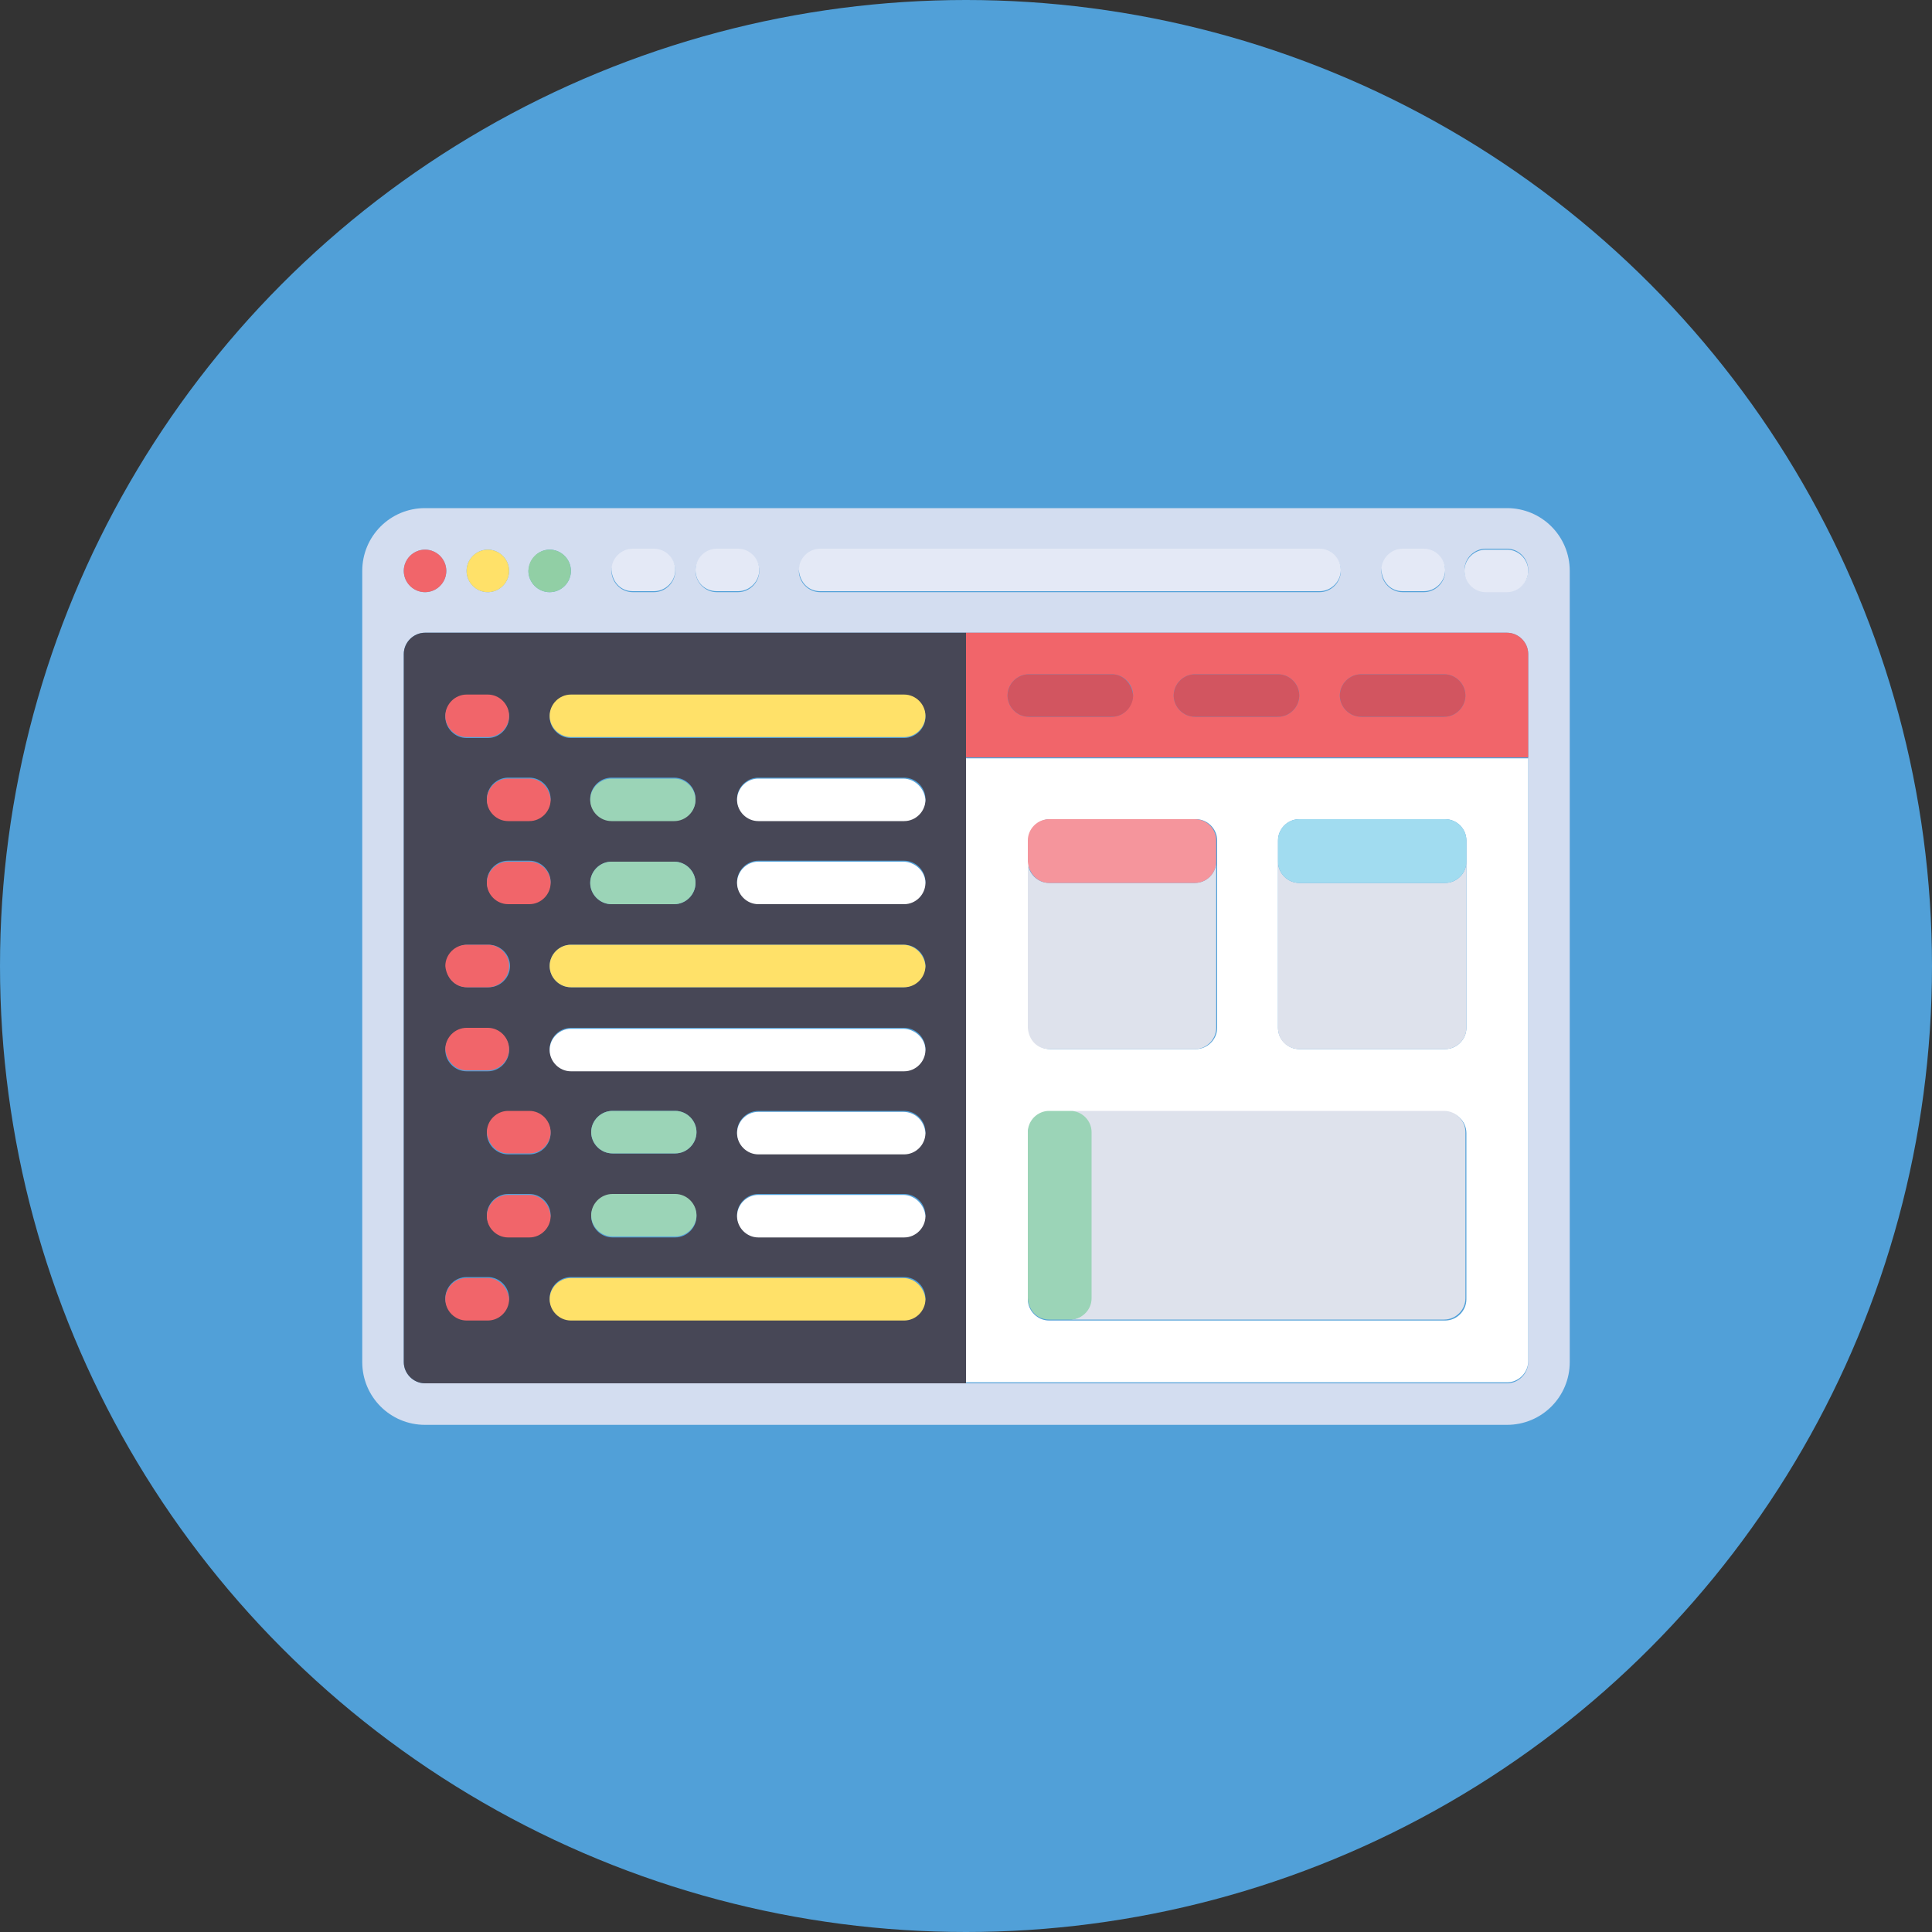 <?xml version="1.0" encoding="utf-8"?>
<!-- Generator: Adobe Illustrator 19.0.0, SVG Export Plug-In . SVG Version: 6.00 Build 0)  -->
<svg version="1.1" id="Layer_1" xmlns="http://www.w3.org/2000/svg" xmlns:xlink="http://www.w3.org/1999/xlink" x="0px" y="0px"
	 viewBox="0 0 200 200" style="enable-background:new 0 0 200 200;" xml:space="preserve">
<rect x="0" y="0" width="200" height="200" fill="#333333" stroke="none"/>
<style type="text/css">
	.st0{fill:#51A0D8;}
	.st1{fill:#D3DDF0;}
	.st2{fill:#FFFFFF;}
	.st3{fill:#F1656A;}
	.st4{fill:#FFE169;}
	.st5{fill:#91CFA5;}
	.st6{fill:#E4E9F6;}
	.st7{fill:#D25560;}
	.st8{fill:#DEE2EC;}
	.st9{fill:#F5959C;}
	.st10{fill:#A1DCF0;}
	.st11{fill:#9BD4B7;}
	.st12{fill:#474756;}
</style>
<g id="XMLID_482_">
	<circle id="XMLID_480_" class="st0" cx="100" cy="100" r="100"/>
	<g id="XMLID_483_">
		<path id="XMLID_560_" class="st1" d="M156,52.6H44c-3.6,0-6.5,2.9-6.5,6.5v81.9c0,3.6,2.9,6.5,6.5,6.5h112c3.6,0,6.5-2.9,6.5-6.5
			V59.1C162.5,55.5,159.6,52.6,156,52.6z M145.2,56.9h2.2c1.2,0,2.2,1,2.2,2.2c0,1.2-1,2.2-2.2,2.2h-2.2c-1.2,0-2.2-1-2.2-2.2
			C143.1,57.9,144,56.9,145.2,56.9z M84.9,56.9h51.7c1.2,0,2.2,1,2.2,2.2c0,1.2-1,2.2-2.2,2.2H84.9c-1.2,0-2.2-1-2.2-2.2
			C82.8,57.9,83.7,56.9,84.9,56.9z M74.2,56.9h2.2c1.2,0,2.2,1,2.2,2.2c0,1.2-1,2.2-2.2,2.2h-2.2c-1.2,0-2.2-1-2.2-2.2
			C72,57.9,73,56.9,74.2,56.9z M65.5,56.9h2.2c1.2,0,2.2,1,2.2,2.2c0,1.2-1,2.2-2.2,2.2h-2.2c-1.2,0-2.2-1-2.2-2.2
			C63.4,57.9,64.3,56.9,65.5,56.9z M56.9,56.9c1.2,0,2.2,1,2.2,2.2c0,1.2-1,2.2-2.2,2.2c-1.2,0-2.2-1-2.2-2.2
			C54.8,57.9,55.7,56.9,56.9,56.9z M50.5,56.9c1.2,0,2.2,1,2.2,2.2c0,1.2-1,2.2-2.2,2.2s-2.2-1-2.2-2.2
			C48.3,57.9,49.3,56.9,50.5,56.9z M44,56.9c1.2,0,2.2,1,2.2,2.2c0,1.2-1,2.2-2.2,2.2c-1.2,0-2.2-1-2.2-2.2
			C41.8,57.9,42.8,56.9,44,56.9z M158.2,78.5v62.5c0,1.2-1,2.2-2.2,2.2h-56H44c-1.2,0-2.2-1-2.2-2.2V78.5V67.7c0-1.2,1-2.2,2.2-2.2
			h56h56c1.2,0,2.2,1,2.2,2.2V78.5z M156,61.2h-2.2c-1.2,0-2.2-1-2.2-2.2c0-1.2,1-2.2,2.2-2.2h2.2c1.2,0,2.2,1,2.2,2.2
			C158.2,60.3,157.2,61.2,156,61.2z"/>
		<path id="XMLID_555_" class="st2" d="M100,143.1h56c1.2,0,2.2-1,2.2-2.2V78.5H100V143.1z M132.3,89.2v-2.2c0-1.2,1-2.2,2.2-2.2
			h15.1c1.2,0,2.2,1,2.2,2.2v2.2v17.2c0,1.2-1,2.2-2.2,2.2h-15.1c-1.2,0-2.2-1-2.2-2.2V89.2z M106.5,89.2v-2.2c0-1.2,1-2.2,2.2-2.2
			h15.1c1.2,0,2.2,1,2.2,2.2v2.2v17.2c0,1.2-1,2.2-2.2,2.2h-15.1c-1.2,0-2.2-1-2.2-2.2L106.5,89.2L106.5,89.2z M108.6,115.1h2.2
			h38.8c1.2,0,2.2,1,2.2,2.2v17.2c0,1.2-1,2.2-2.2,2.2h-38.8h-2.2c-1.2,0-2.2-1-2.2-2.2v-17.2C106.5,116,107.4,115.1,108.6,115.1z"
			/>
		<circle id="XMLID_465_" class="st3" cx="44" cy="59.1" r="2.2"/>
		<circle id="XMLID_464_" class="st4" cx="50.5" cy="59.1" r="2.2"/>
		<circle id="XMLID_463_" class="st5" cx="56.9" cy="59.1" r="2.2"/>
		<g id="XMLID_546_">
			<path id="XMLID_462_" class="st6" d="M65.5,61.2h2.2c1.2,0,2.2-1,2.2-2.2c0-1.2-1-2.2-2.2-2.2h-2.2c-1.2,0-2.2,1-2.2,2.2
				C63.4,60.3,64.3,61.2,65.5,61.2z"/>
			<path id="XMLID_461_" class="st6" d="M74.2,61.2h2.2c1.2,0,2.2-1,2.2-2.2c0-1.2-1-2.2-2.2-2.2h-2.2c-1.2,0-2.2,1-2.2,2.2
				C72,60.3,73,61.2,74.2,61.2z"/>
			<path id="XMLID_460_" class="st6" d="M145.2,61.2h2.2c1.2,0,2.2-1,2.2-2.2c0-1.2-1-2.2-2.2-2.2h-2.2c-1.2,0-2.2,1-2.2,2.2
				C143.1,60.3,144,61.2,145.2,61.2z"/>
			<path id="XMLID_459_" class="st6" d="M156,56.9h-2.2c-1.2,0-2.2,1-2.2,2.2c0,1.2,1,2.2,2.2,2.2h2.2c1.2,0,2.2-1,2.2-2.2
				C158.2,57.9,157.2,56.9,156,56.9z"/>
			<path id="XMLID_458_" class="st6" d="M84.9,61.2h51.7c1.2,0,2.2-1,2.2-2.2c0-1.2-1-2.2-2.2-2.2H84.9c-1.2,0-2.2,1-2.2,2.2
				C82.8,60.3,83.7,61.2,84.9,61.2z"/>
		</g>
		<path id="XMLID_541_" class="st3" d="M156,65.5h-56v12.9h58.2V67.7C158.2,66.5,157.2,65.5,156,65.5z M115.1,74.2h-8.6
			c-1.2,0-2.2-1-2.2-2.2c0-1.2,1-2.2,2.2-2.2h8.6c1.2,0,2.2,1,2.2,2.2C117.2,73.2,116.3,74.2,115.1,74.2z M132.3,74.2h-8.6
			c-1.2,0-2.2-1-2.2-2.2c0-1.2,1-2.2,2.2-2.2h8.6c1.2,0,2.2,1,2.2,2.2C134.5,73.2,133.5,74.2,132.3,74.2z M149.5,74.2h-8.6
			c-1.2,0-2.2-1-2.2-2.2c0-1.2,1-2.2,2.2-2.2h8.6c1.2,0,2.2,1,2.2,2.2C151.7,73.2,150.7,74.2,149.5,74.2z"/>
		<g id="XMLID_537_">
			<path id="XMLID_453_" class="st7" d="M115.1,69.8h-8.6c-1.2,0-2.2,1-2.2,2.2c0,1.2,1,2.2,2.2,2.2h8.6c1.2,0,2.2-1,2.2-2.2
				C117.2,70.8,116.3,69.8,115.1,69.8z"/>
			<path id="XMLID_452_" class="st7" d="M132.3,69.8h-8.6c-1.2,0-2.2,1-2.2,2.2c0,1.2,1,2.2,2.2,2.2h8.6c1.2,0,2.2-1,2.2-2.2
				C134.5,70.8,133.5,69.8,132.3,69.8z"/>
			<path id="XMLID_451_" class="st7" d="M149.5,69.8h-8.6c-1.2,0-2.2,1-2.2,2.2c0,1.2,1,2.2,2.2,2.2h8.6c1.2,0,2.2-1,2.2-2.2
				C151.7,70.8,150.7,69.8,149.5,69.8z"/>
		</g>
		<g id="XMLID_534_">
			<path id="XMLID_450_" class="st8" d="M108.6,108.6h15.1c1.2,0,2.2-1,2.2-2.2V89.2c0,1.2-1,2.2-2.2,2.2h-15.1
				c-1.2,0-2.2-1-2.2-2.2v17.2C106.5,107.7,107.4,108.6,108.6,108.6z"/>
			<path id="XMLID_449_" class="st8" d="M134.5,108.6h15.1c1.2,0,2.2-1,2.2-2.2V89.2c0,1.2-1,2.2-2.2,2.2h-15.1
				c-1.2,0-2.2-1-2.2-2.2v17.2C132.3,107.7,133.3,108.6,134.5,108.6z"/>
		</g>
		<path id="XMLID_448_" class="st9" d="M108.6,91.4h15.1c1.2,0,2.2-1,2.2-2.2v-2.2c0-1.2-1-2.2-2.2-2.2h-15.1c-1.2,0-2.2,1-2.2,2.2
			v2.2C106.5,90.4,107.4,91.4,108.6,91.4z"/>
		<path id="XMLID_447_" class="st10" d="M134.5,91.4h15.1c1.2,0,2.2-1,2.2-2.2v-2.2c0-1.2-1-2.2-2.2-2.2h-15.1c-1.2,0-2.2,1-2.2,2.2
			v2.2C132.3,90.4,133.3,91.4,134.5,91.4z"/>
		<path id="XMLID_446_" class="st8" d="M112.9,117.2v17.2c0,1.2-1,2.2-2.2,2.2h38.8c1.2,0,2.2-1,2.2-2.2v-17.2c0-1.2-1-2.2-2.2-2.2
			h-38.8C112,115.1,112.9,116,112.9,117.2z"/>
		<path id="XMLID_445_" class="st11" d="M108.6,136.6h2.2c1.2,0,2.2-1,2.2-2.2v-17.2c0-1.2-1-2.2-2.2-2.2h-2.2c-1.2,0-2.2,1-2.2,2.2
			v17.2C106.5,135.7,107.4,136.6,108.6,136.6z"/>
		<path id="XMLID_508_" class="st12" d="M100,65.5H44c-1.2,0-2.2,1-2.2,2.2v10.8v62.5c0,1.2,1,2.2,2.2,2.2h56V78.5V65.5z M59.1,72
			h34.5c1.2,0,2.2,1,2.2,2.2s-1,2.2-2.2,2.2H59.1c-1.2,0-2.2-1-2.2-2.2S57.9,72,59.1,72z M48.3,72h2.2c1.2,0,2.2,1,2.2,2.2
			s-1,2.2-2.2,2.2h-2.2c-1.2,0-2.2-1-2.2-2.2S47.1,72,48.3,72z M69.8,84.9h-6.5c-1.2,0-2.2-1-2.2-2.2s1-2.2,2.2-2.2h6.5
			c1.2,0,2.2,1,2.2,2.2C72,84,71,84.9,69.8,84.9z M72,91.4c0,1.2-1,2.2-2.2,2.2h-6.5c-1.2,0-2.2-1-2.2-2.2s1-2.2,2.2-2.2h6.5
			C71,89.2,72,90.2,72,91.4z M48.3,106.5h2.2c1.2,0,2.2,1,2.2,2.2s-1,2.2-2.2,2.2h-2.2c-1.2,0-2.2-1-2.2-2.2S47.1,106.5,48.3,106.5z
			 M46.2,100c0-1.2,1-2.2,2.2-2.2h2.2c1.2,0,2.2,1,2.2,2.2c0,1.2-1,2.2-2.2,2.2h-2.2C47.1,102.2,46.2,101.2,46.2,100z M52.6,115.1
			h2.2c1.2,0,2.2,1,2.2,2.2c0,1.2-1,2.2-2.2,2.2h-2.2c-1.2,0-2.2-1-2.2-2.2C50.5,116,51.4,115.1,52.6,115.1z M54.8,93.5h-2.2
			c-1.2,0-2.2-1-2.2-2.2c0-1.2,1-2.2,2.2-2.2h2.2c1.2,0,2.2,1,2.2,2.2C56.9,92.6,56,93.5,54.8,93.5z M54.8,84.9h-2.2
			c-1.2,0-2.2-1-2.2-2.2s1-2.2,2.2-2.2h2.2c1.2,0,2.2,1,2.2,2.2C56.9,84,56,84.9,54.8,84.9z M50.5,136.6h-2.2c-1.2,0-2.2-1-2.2-2.2
			c0-1.2,1-2.2,2.2-2.2h2.2c1.2,0,2.2,1,2.2,2.2C52.6,135.7,51.6,136.6,50.5,136.6z M54.8,128h-2.2c-1.2,0-2.2-1-2.2-2.2
			c0-1.2,1-2.2,2.2-2.2h2.2c1.2,0,2.2,1,2.2,2.2C56.9,127,56,128,54.8,128z M93.5,136.6H59.1c-1.2,0-2.2-1-2.2-2.2
			c0-1.2,1-2.2,2.2-2.2h34.5c1.2,0,2.2,1,2.2,2.2C95.7,135.7,94.7,136.6,93.5,136.6z M63.4,123.7h6.5c1.2,0,2.2,1,2.2,2.2
			c0,1.2-1,2.2-2.2,2.2h-6.5c-1.2,0-2.2-1-2.2-2.2C61.2,124.7,62.2,123.7,63.4,123.7z M61.2,117.2c0-1.2,1-2.2,2.2-2.2h6.5
			c1.2,0,2.2,1,2.2,2.2c0,1.2-1,2.2-2.2,2.2h-6.5C62.2,119.4,61.2,118.4,61.2,117.2z M93.5,128H78.5c-1.2,0-2.2-1-2.2-2.2
			c0-1.2,1-2.2,2.2-2.2h15.1c1.2,0,2.2,1,2.2,2.2C95.7,127,94.7,128,93.5,128z M93.5,119.4H78.5c-1.2,0-2.2-1-2.2-2.2
			c0-1.2,1-2.2,2.2-2.2h15.1c1.2,0,2.2,1,2.2,2.2C95.7,118.4,94.7,119.4,93.5,119.4z M93.5,110.8H59.1c-1.2,0-2.2-1-2.2-2.2
			c0-1.2,1-2.2,2.2-2.2h34.5c1.2,0,2.2,1,2.2,2.2C95.7,109.8,94.7,110.8,93.5,110.8z M93.5,102.2H59.1c-1.2,0-2.2-1-2.2-2.2
			c0-1.2,1-2.2,2.2-2.2h34.5c1.2,0,2.2,1,2.2,2.2C95.7,101.2,94.7,102.2,93.5,102.2z M93.5,93.5H78.5c-1.2,0-2.2-1-2.2-2.2
			c0-1.2,1-2.2,2.2-2.2h15.1c1.2,0,2.2,1,2.2,2.2C95.7,92.6,94.7,93.5,93.5,93.5z M93.5,84.9H78.5c-1.2,0-2.2-1-2.2-2.2
			s1-2.2,2.2-2.2h15.1c1.2,0,2.2,1,2.2,2.2S94.7,84.9,93.5,84.9z"/>
		<path id="XMLID_423_" class="st4" d="M59.1,76.3h34.5c1.2,0,2.2-1,2.2-2.2s-1-2.2-2.2-2.2H59.1c-1.2,0-2.2,1-2.2,2.2
			S57.9,76.3,59.1,76.3z"/>
		<g id="XMLID_504_">
			<path id="XMLID_422_" class="st11" d="M69.8,80.6h-6.5c-1.2,0-2.2,1-2.2,2.2s1,2.2,2.2,2.2h6.5c1.2,0,2.2-1,2.2-2.2
				C72,81.6,71,80.6,69.8,80.6z"/>
			<path id="XMLID_421_" class="st11" d="M69.8,89.2h-6.5c-1.2,0-2.2,1-2.2,2.2s1,2.2,2.2,2.2h6.5c1.2,0,2.2-1,2.2-2.2
				S71,89.2,69.8,89.2z"/>
		</g>
		<path id="XMLID_420_" class="st4" d="M93.5,97.8H59.1c-1.2,0-2.2,1-2.2,2.2c0,1.2,1,2.2,2.2,2.2h34.5c1.2,0,2.2-1,2.2-2.2
			C95.7,98.8,94.7,97.8,93.5,97.8z"/>
		<g id="XMLID_497_">
			<path id="XMLID_419_" class="st2" d="M93.5,106.5H59.1c-1.2,0-2.2,1-2.2,2.2s1,2.2,2.2,2.2h34.5c1.2,0,2.2-1,2.2-2.2
				S94.7,106.5,93.5,106.5z"/>
			<path id="XMLID_418_" class="st2" d="M93.5,80.6H78.5c-1.2,0-2.2,1-2.2,2.2s1,2.2,2.2,2.2h15.1c1.2,0,2.2-1,2.2-2.2
				C95.7,81.6,94.7,80.6,93.5,80.6z"/>
			<path id="XMLID_417_" class="st2" d="M93.5,89.2H78.5c-1.2,0-2.2,1-2.2,2.2s1,2.2,2.2,2.2h15.1c1.2,0,2.2-1,2.2-2.2
				S94.7,89.2,93.5,89.2z"/>
			<path id="XMLID_415_" class="st2" d="M93.5,115.1H78.5c-1.2,0-2.2,1-2.2,2.2c0,1.2,1,2.2,2.2,2.2h15.1c1.2,0,2.2-1,2.2-2.2
				C95.7,116,94.7,115.1,93.5,115.1z"/>
			<path id="XMLID_414_" class="st2" d="M93.5,123.7H78.5c-1.2,0-2.2,1-2.2,2.2c0,1.2,1,2.2,2.2,2.2h15.1c1.2,0,2.2-1,2.2-2.2
				C95.7,124.7,94.7,123.7,93.5,123.7z"/>
		</g>
		<g id="XMLID_494_">
			<path id="XMLID_413_" class="st11" d="M63.4,119.4h6.5c1.2,0,2.2-1,2.2-2.2c0-1.2-1-2.2-2.2-2.2h-6.5c-1.2,0-2.2,1-2.2,2.2
				C61.2,118.4,62.2,119.4,63.4,119.4z"/>
			<path id="XMLID_412_" class="st11" d="M63.4,128h6.5c1.2,0,2.2-1,2.2-2.2c0-1.2-1-2.2-2.2-2.2h-6.5c-1.2,0-2.2,1-2.2,2.2
				C61.2,127,62.2,128,63.4,128z"/>
		</g>
		<path id="XMLID_411_" class="st4" d="M93.5,132.3H59.1c-1.2,0-2.2,1-2.2,2.2s1,2.2,2.2,2.2h34.5c1.2,0,2.2-1,2.2-2.2
			C95.7,133.3,94.7,132.3,93.5,132.3z"/>
		<g id="XMLID_484_">
			<path id="XMLID_410_" class="st3" d="M48.3,76.3h2.2c1.2,0,2.2-1,2.2-2.2s-1-2.2-2.2-2.2h-2.2c-1.2,0-2.2,1-2.2,2.2
				S47.1,76.3,48.3,76.3z"/>
			<path id="XMLID_408_" class="st3" d="M54.8,80.6h-2.2c-1.2,0-2.2,1-2.2,2.2s1,2.2,2.2,2.2h2.2c1.2,0,2.2-1,2.2-2.2
				C56.9,81.6,56,80.6,54.8,80.6z"/>
			<path id="XMLID_407_" class="st3" d="M54.8,89.2h-2.2c-1.2,0-2.2,1-2.2,2.2s1,2.2,2.2,2.2h2.2c1.2,0,2.2-1,2.2-2.2
				S56,89.2,54.8,89.2z"/>
			<path id="XMLID_404_" class="st3" d="M48.3,102.2h2.2c1.2,0,2.2-1,2.2-2.2c0-1.2-1-2.2-2.2-2.2h-2.2c-1.2,0-2.2,1-2.2,2.2
				C46.2,101.2,47.1,102.2,48.3,102.2z"/>
			<path id="XMLID_403_" class="st3" d="M48.3,110.8h2.2c1.2,0,2.2-1,2.2-2.2c0-1.2-1-2.2-2.2-2.2h-2.2c-1.2,0-2.2,1-2.2,2.2
				C46.2,109.8,47.1,110.8,48.3,110.8z"/>
			<path id="XMLID_402_" class="st3" d="M52.6,119.4h2.2c1.2,0,2.2-1,2.2-2.2c0-1.2-1-2.2-2.2-2.2h-2.2c-1.2,0-2.2,1-2.2,2.2
				C50.5,118.4,51.4,119.4,52.6,119.4z"/>
			<path id="XMLID_401_" class="st3" d="M54.8,123.7h-2.2c-1.2,0-2.2,1-2.2,2.2c0,1.2,1,2.2,2.2,2.2h2.2c1.2,0,2.2-1,2.2-2.2
				C56.9,124.7,56,123.7,54.8,123.7z"/>
			<path id="XMLID_398_" class="st3" d="M50.5,132.3h-2.2c-1.2,0-2.2,1-2.2,2.2s1,2.2,2.2,2.2h2.2c1.2,0,2.2-1,2.2-2.2
				C52.6,133.3,51.6,132.3,50.5,132.3z"/>
		</g>
	</g>
</g>
</svg>
